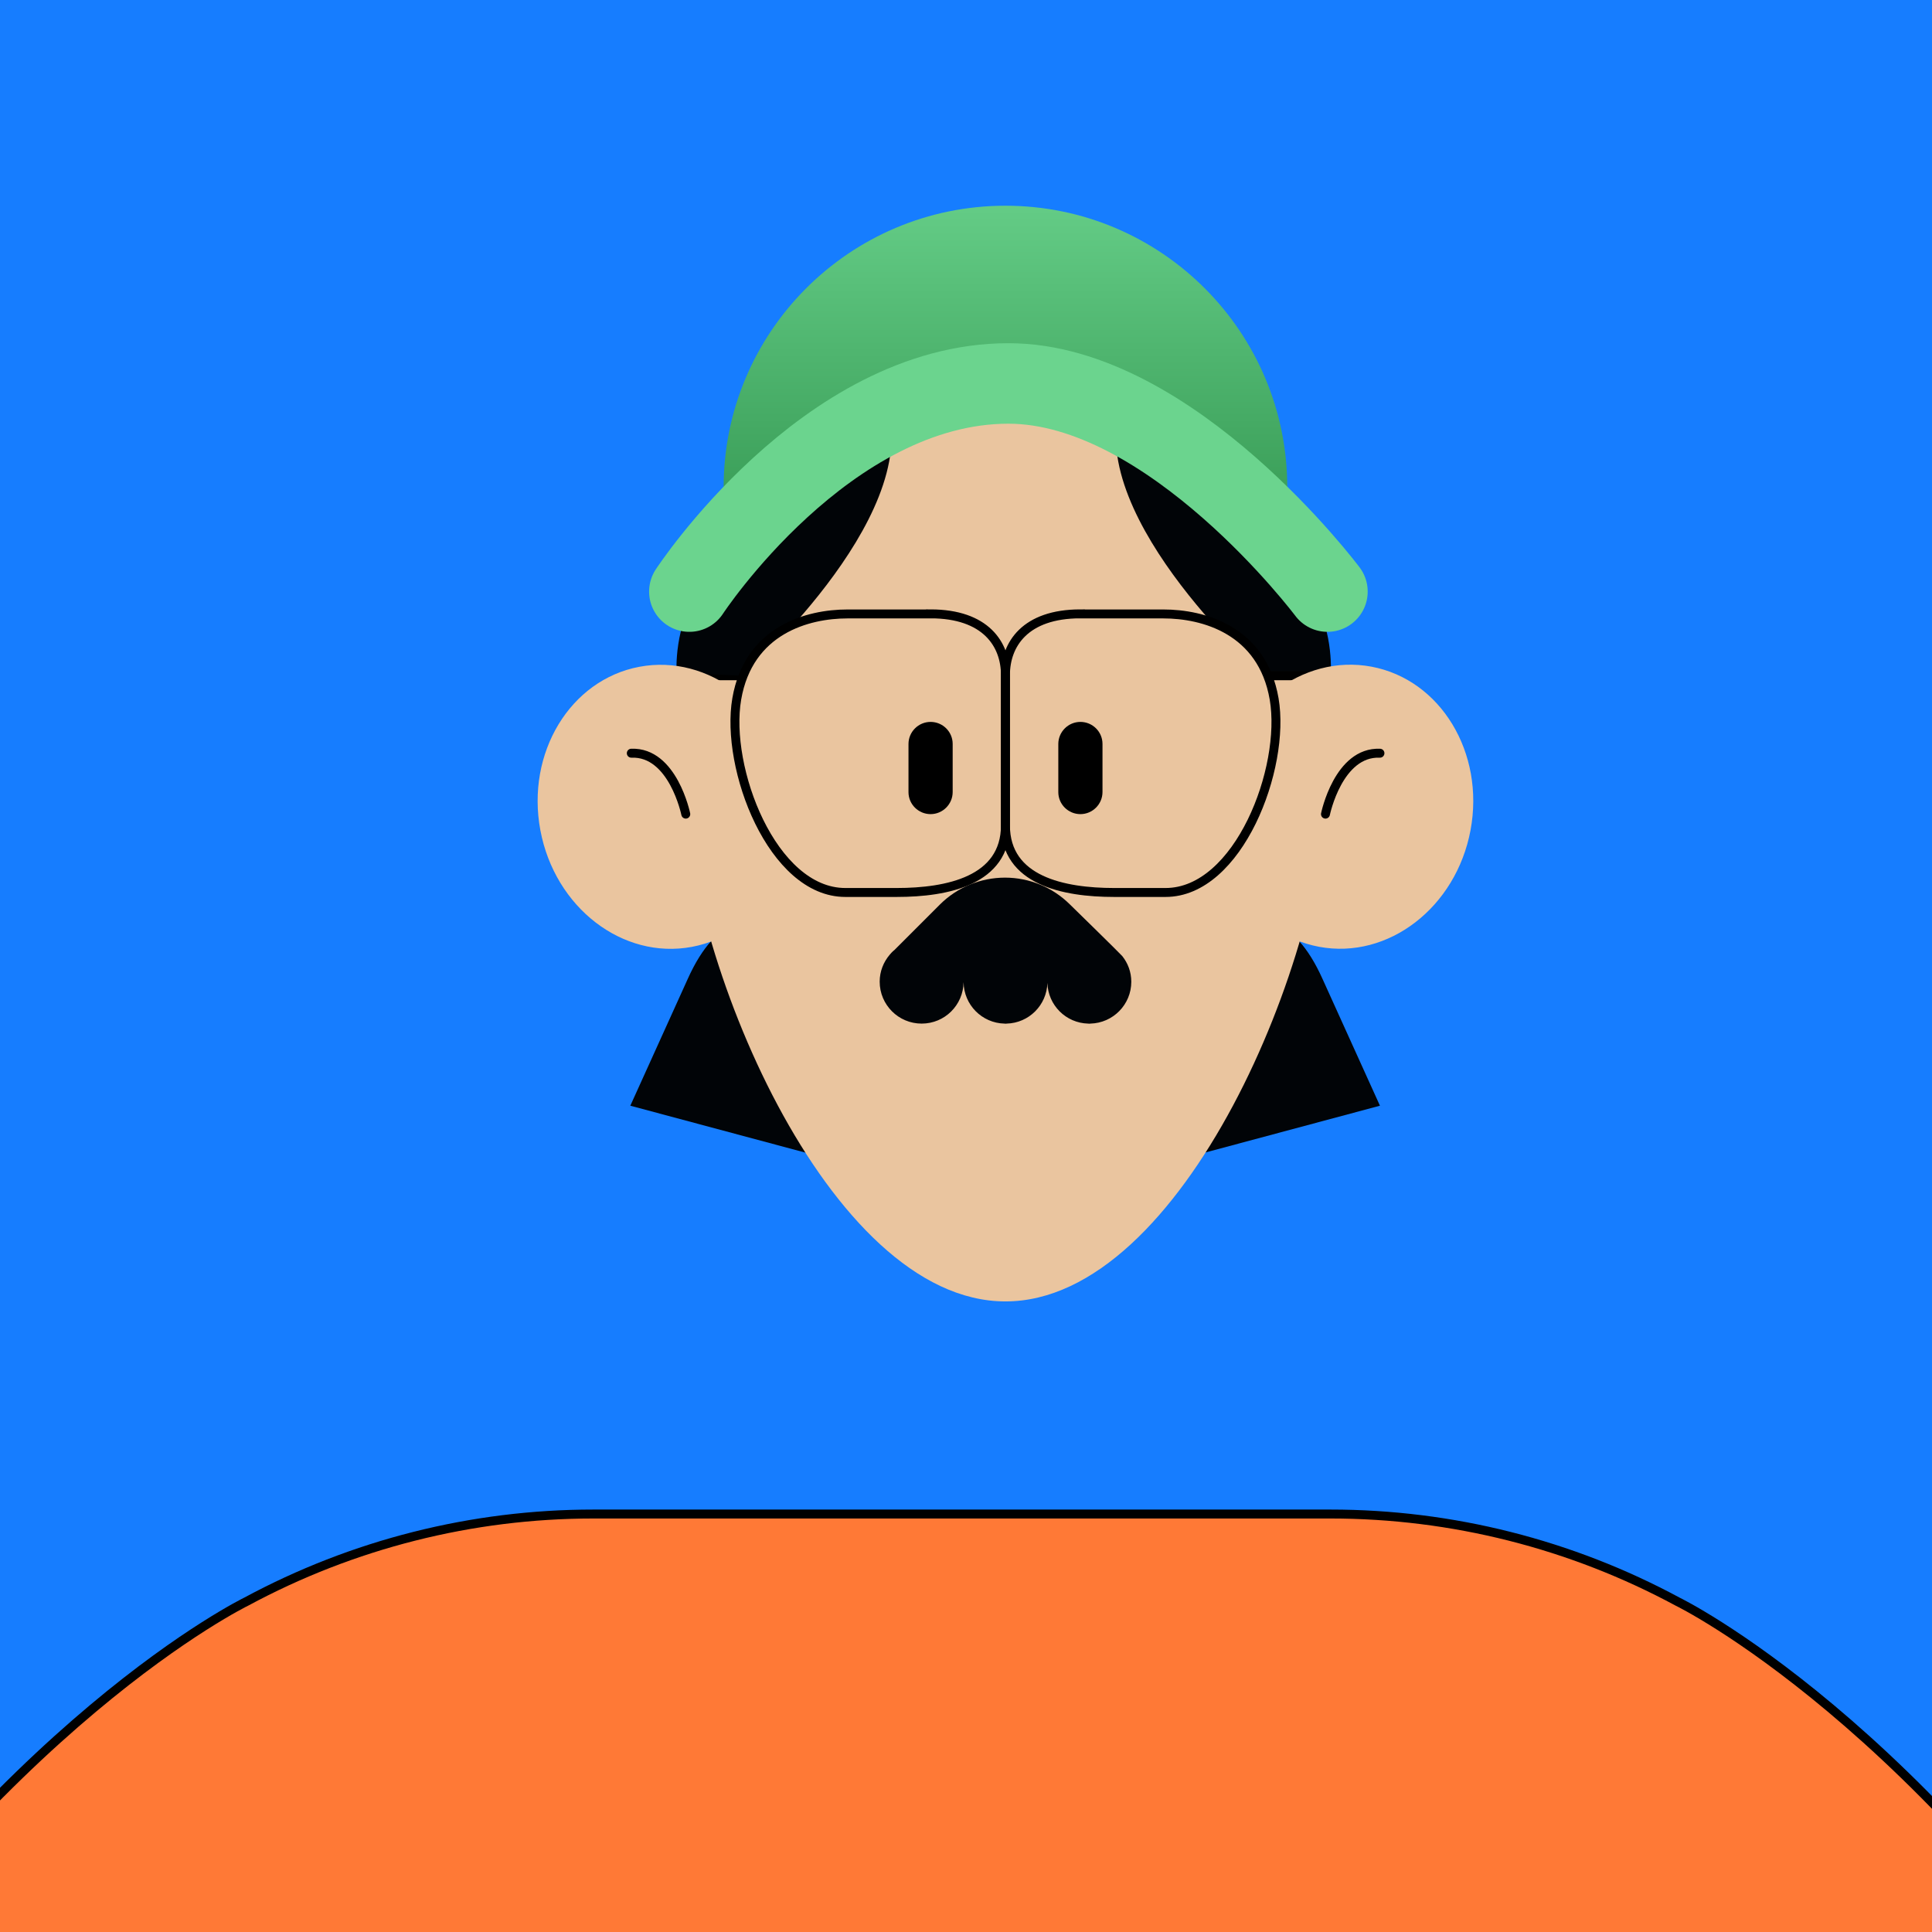 <svg width="108" height="108" viewBox="0 0 108 108" fill="none" xmlns="http://www.w3.org/2000/svg">
<g clip-path="url(#clip0_434_20297)">
<rect width="108" height="108" fill="#167DFF"/>
<path d="M42.135 51.6C42.135 51.6 40.16 50.88 38.435 54.745L35.235 61.81L47.605 65.125L42.14 51.595L42.135 51.6Z" fill="#010407"/>
<path d="M70.24 51.6C70.24 51.6 72.215 50.88 73.94 54.745L77.14 61.81L64.77 65.125L70.235 51.595L70.24 51.6Z" fill="#010407"/>
<path d="M74.205 43.375C74.205 53.315 66.145 72.75 56.205 72.75C46.265 72.75 38.205 53.315 38.205 43.375C38.205 33.435 46.265 22.875 56.205 22.875C66.145 22.875 74.205 33.435 74.205 43.375Z" fill="#EAC59F"/>
<path d="M59.16 41.59V44.28C59.16 44.96 59.715 45.51 60.395 45.51C61.075 45.51 61.63 44.955 61.63 44.275V41.585C61.63 40.905 61.075 40.355 60.395 40.355C59.715 40.355 59.16 40.91 59.16 41.59Z" fill="black"/>
<path d="M50.785 41.59V44.28C50.785 44.96 51.34 45.51 52.02 45.51C52.7 45.51 53.255 44.955 53.255 44.275V41.585C53.255 40.905 52.7 40.355 52.02 40.355C51.34 40.355 50.785 40.91 50.785 41.59Z" fill="black"/>
<path d="M41.545 37.775H38.535" stroke="black" stroke-width="0.5" stroke-miterlimit="10"/>
<path d="M41.545 37.775C41.545 37.775 41.525 36.995 42.515 35.975C42.9 35.58 44.045 35.29 44.49 34.785C46.71 32.28 49.435 28.575 49.8 25.155C50.165 21.735 41.21 30.41 39.09 33.07C37.655 34.87 37.82 37.605 37.82 37.605L41.545 37.775Z" fill="#010407"/>
<path d="M70.67 37.775C70.67 37.775 70.69 36.995 69.7 35.975C69.315 35.58 68.17 35.29 67.725 34.785C65.505 32.28 62.78 28.575 62.415 25.155C62.05 21.735 71.005 30.41 73.125 33.07C74.56 34.87 74.395 37.605 74.395 37.605L70.67 37.775Z" fill="#010407"/>
<path d="M74.895 37.775H70.76" stroke="black" stroke-width="0.5" stroke-miterlimit="10"/>
<path d="M82.204 46.406C83.012 42.082 80.532 37.991 76.664 37.267C72.796 36.544 69.005 39.463 68.197 43.787C67.388 48.111 69.868 52.203 73.736 52.926C77.604 53.649 81.395 50.73 82.204 46.406Z" fill="#EAC59F"/>
<path d="M38.674 52.931C42.542 52.208 45.022 48.117 44.214 43.792C43.406 39.468 39.614 36.549 35.746 37.273C31.878 37.996 29.398 42.087 30.207 46.411C31.015 50.735 34.806 53.654 38.674 52.931Z" fill="#EAC59F"/>
<path d="M52.01 34.32H47.37C45.16 34.32 41.85 35.205 41.185 39.07C40.52 42.935 43.17 49.89 47.255 49.89H50.13C52.96 49.89 56.205 49.225 56.205 46.135V37.74C56.205 36.01 55.1 34.315 52.01 34.315V34.32Z" stroke="black" stroke-width="0.5" stroke-miterlimit="10"/>
<path d="M60.4 34.32H65.04C67.25 34.32 70.56 35.205 71.225 39.07C71.89 42.935 69.24 49.89 65.155 49.89H62.28C59.45 49.89 56.205 49.225 56.205 46.135V37.74C56.205 36.01 57.31 34.315 60.4 34.315V34.32Z" stroke="black" stroke-width="0.5" stroke-miterlimit="10"/>
<path d="M62.735 53.445C62.645 53.33 59.795 50.545 59.795 50.545C58.83 49.595 57.535 49.06 56.18 49.06C54.825 49.06 53.505 49.6 52.54 50.565L49.975 53.13H49.965C49.88 53.205 49.805 53.285 49.735 53.37C49.39 53.775 49.175 54.3 49.175 54.875C49.175 56.17 50.225 57.22 51.52 57.22C52.815 57.22 53.845 56.185 53.865 54.905C53.88 56.17 54.89 57.19 56.15 57.22C56.17 57.22 56.19 57.225 56.21 57.225C56.23 57.225 56.25 57.22 56.27 57.22C57.515 57.19 58.515 56.19 58.55 54.945C58.585 56.19 59.585 57.19 60.83 57.22C60.85 57.22 60.87 57.225 60.89 57.225C60.91 57.225 60.93 57.22 60.95 57.22C62.22 57.19 63.24 56.155 63.24 54.88C63.24 54.335 63.05 53.84 62.735 53.445Z" fill="#010407"/>
<path d="M71.96 27.255C71.96 27.255 60.145 22.875 56.205 22.875C52.265 22.875 40.45 27.255 40.45 27.255C40.45 18.555 47.505 11.5 56.205 11.5C64.905 11.5 71.96 18.555 71.96 27.255Z" fill="url(#paint0_linear_434_20297)"/>
<path d="M38.535 33.07C38.535 33.07 46.155 21.435 56.37 21.435C65.48 21.435 74.205 33.07 74.205 33.07" stroke="#6BD48E" stroke-width="4.5" stroke-miterlimit="10" stroke-linecap="round"/>
<path d="M74.095 45.51C74.095 45.51 74.81 42.01 77.14 42.105" stroke="black" stroke-width="0.5" stroke-linecap="round" stroke-linejoin="round"/>
<path d="M38.335 45.51C38.335 45.51 37.62 42.01 35.29 42.105" stroke="black" stroke-width="0.5" stroke-linecap="round" stroke-linejoin="round"/>
<path d="M120.875 117.14C107.565 96.23 93.785 89.535 93.785 89.535C87.825 86.32 81.155 84.635 74.385 84.635H33.16C26.385 84.635 19.72 86.32 13.76 89.535C13.76 89.535 -0.025 96.23 -13.33 117.14L-35.43 153.33L-5.985 165.665L18.365 157.315H89.185L97.505 160.17V170.88L142.98 153.33L120.88 117.14H120.875Z" fill="#FF7936" stroke="black" stroke-width="0.5" stroke-linecap="round" stroke-linejoin="round"/>
</g>
<defs>
<linearGradient id="paint0_linear_434_20297" x1="56.205" y1="8.48" x2="56.205" y2="27.345" gradientUnits="userSpaceOnUse">
<stop stop-color="#6BD48E"/>
<stop offset="1" stop-color="#3CA05A"/>
</linearGradient>
<clipPath id="clip0_434_20297">
<rect width="108" height="108" fill="white"/>
</clipPath>
</defs>
</svg>
